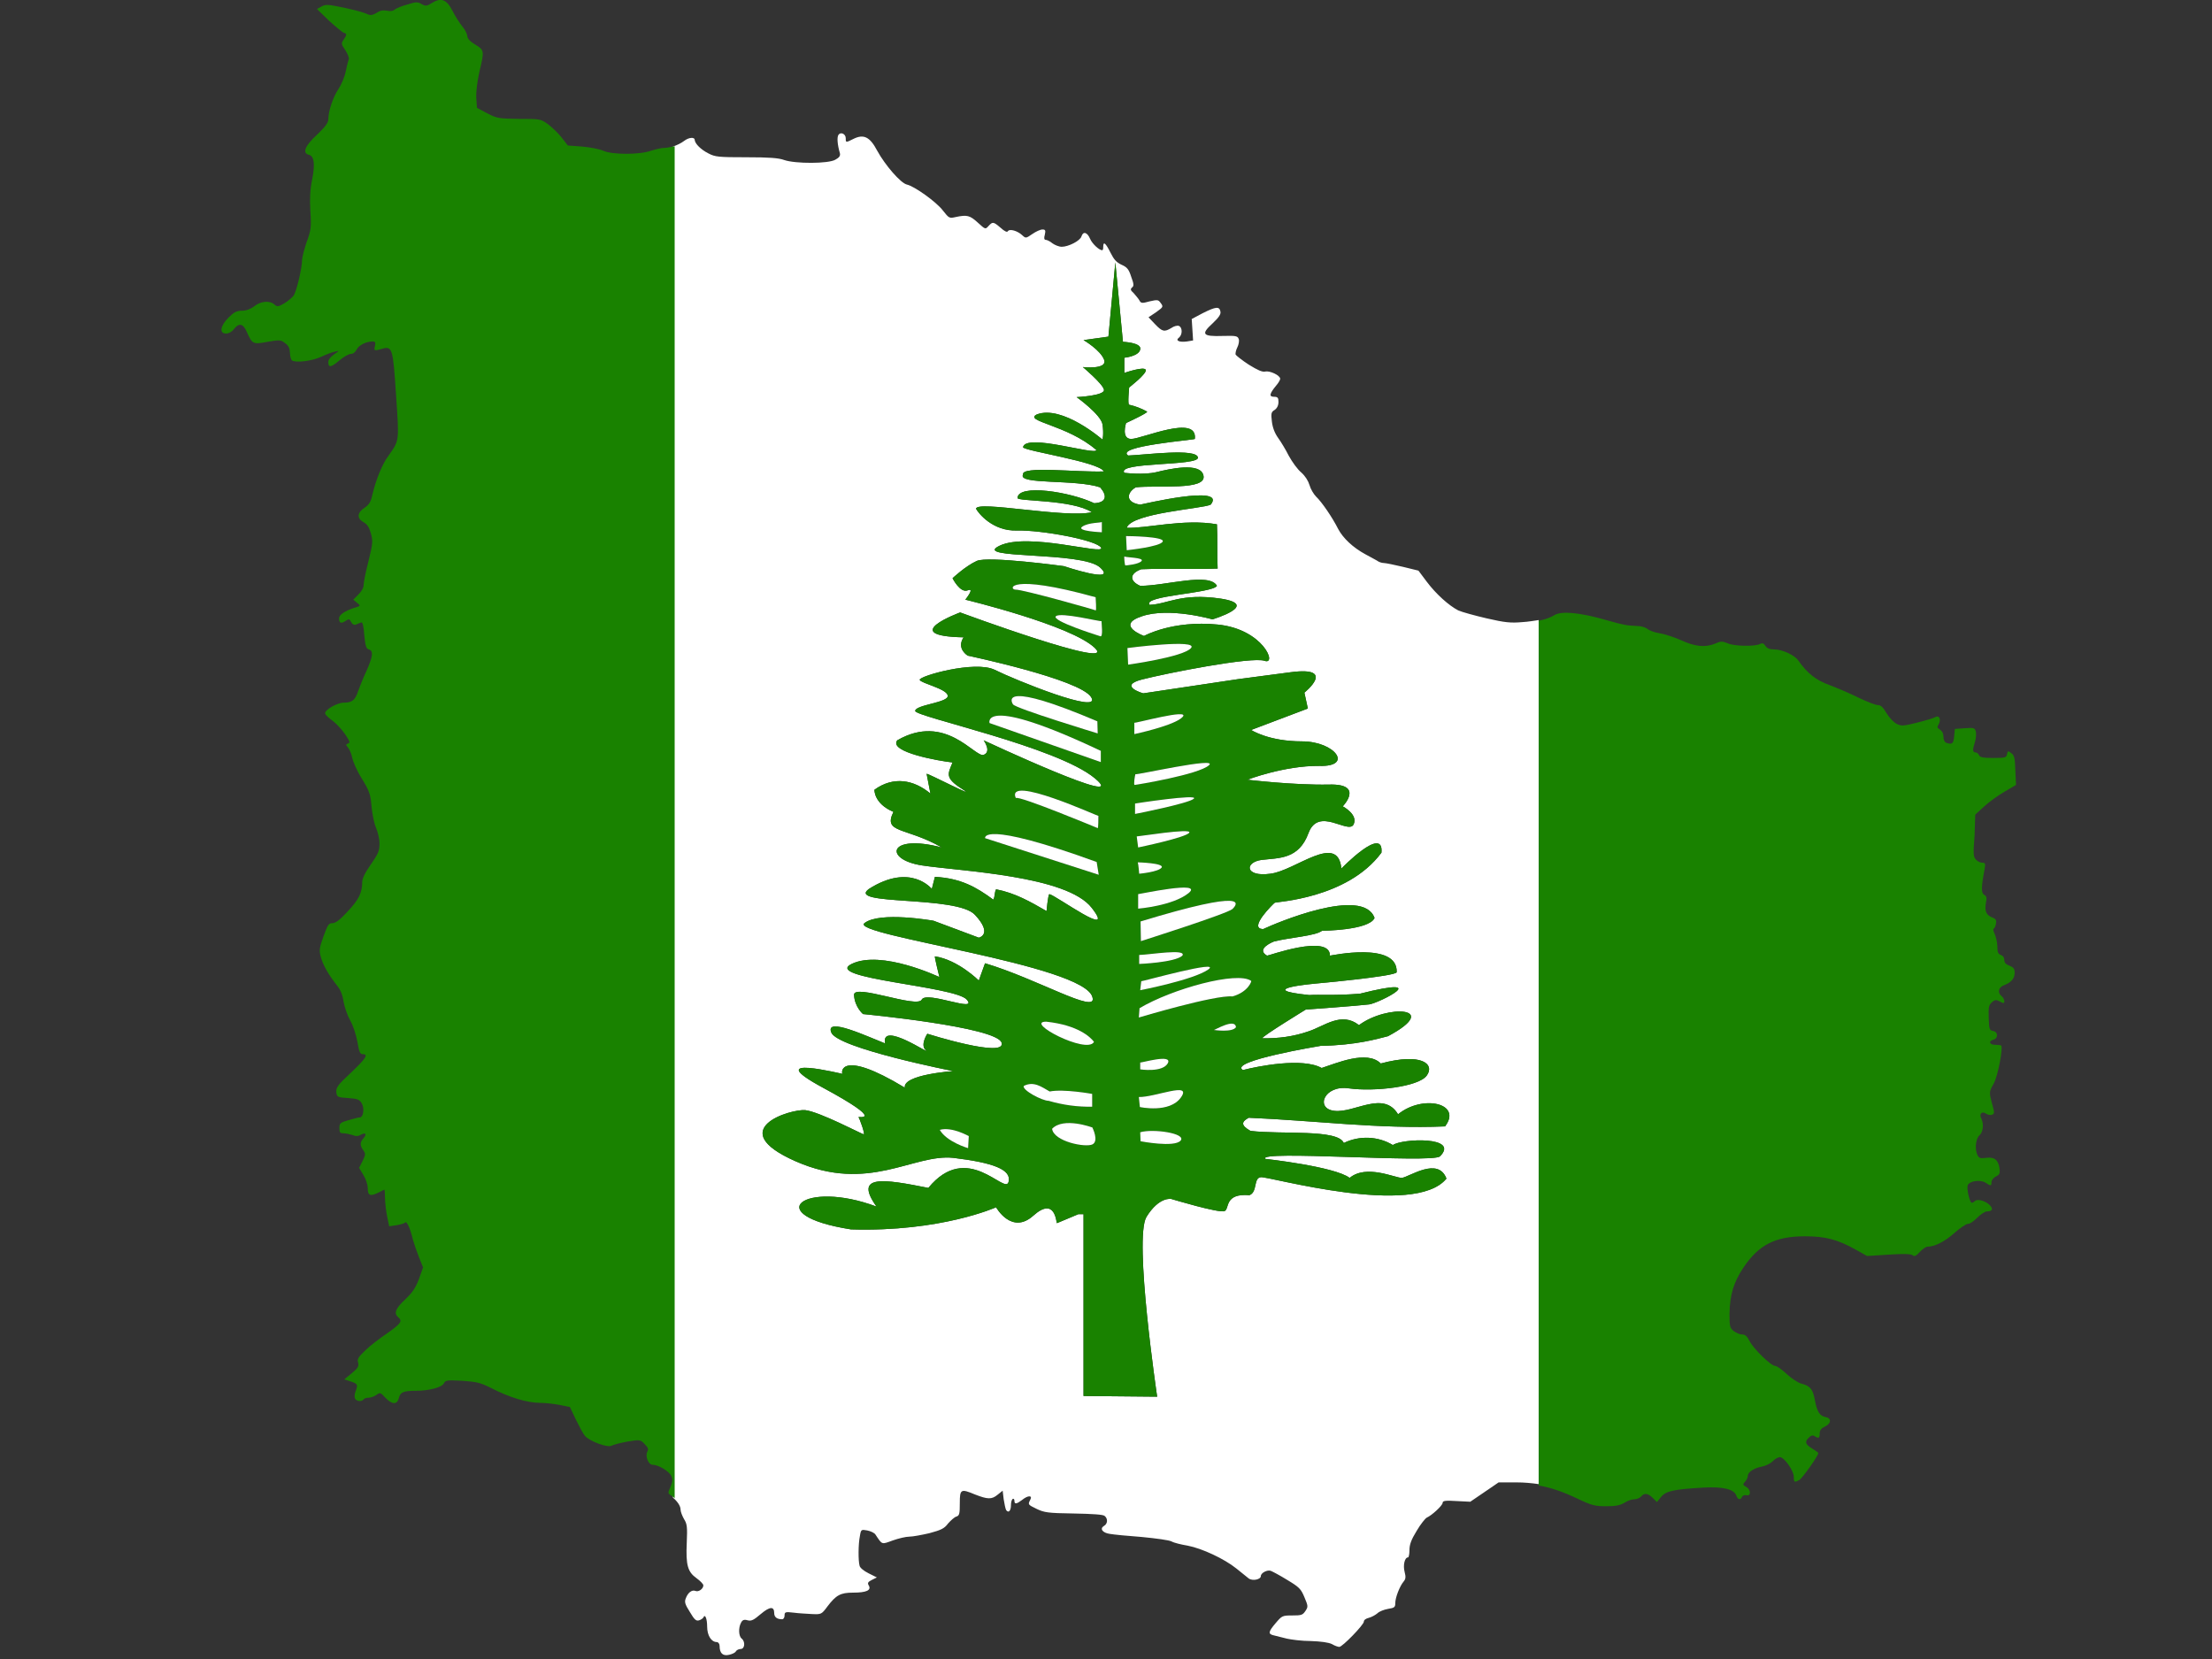 <?xml version="1.0" encoding="utf-8"?>
<!-- Generator: Adobe Illustrator 17.1.0, SVG Export Plug-In . SVG Version: 6.00 Build 0)  -->
<!DOCTYPE svg PUBLIC "-//W3C//DTD SVG 1.1//EN" "http://www.w3.org/Graphics/SVG/1.1/DTD/svg11.dtd">
<svg version="1.1" id="flag-icon-css-nf" xmlns="http://www.w3.org/2000/svg" xmlns:xlink="http://www.w3.org/1999/xlink" x="0px"
	 y="0px" viewBox="0 0 640 480" enable-background="new 0 0 640 480" xml:space="preserve">
<rect x="0" y="0" width="640" height="480" fill="#333333" stroke="none"/>
<g>
	<path fill="#FFFFFF" d="M440.4,180c-3.3,0.3-5.1,0.1-10.3-1.1c-3.4-0.8-7.1-1.8-8.2-2.3c-2.7-1.4-6.4-4.7-9.1-8.3l-2.4-3.2
		l-4.5-1.1c-2.5-0.6-5-1.1-5.5-1.1c-0.6,0-1.5-0.3-2-0.7c-0.6-0.3-2.1-1.2-3.3-1.8c-3.7-2-6.5-4.7-7.9-7.3c-1.7-3.4-4.8-7.9-6.4-9.4
		c-0.7-0.7-1.6-2.2-1.9-3.3c-0.4-1.3-1.2-2.6-2.4-3.7c-1.1-0.9-2.6-3-3.6-4.8c-0.9-1.8-2.3-4.1-3.1-5.2c-1-1.4-1.6-3-1.8-4.7
		c-0.3-2.4-0.2-2.8,0.8-3.4c0.7-0.5,1.1-1.3,1.1-2.3c0-1.2-0.2-1.5-1.3-1.5c-1.5,0-1.3-0.9,0.6-3.2c0.7-0.8,1.2-1.7,1.2-2
		c0-1-3-2.4-4.3-2.1c-0.9,0.2-2.2-0.4-4.8-2c-2-1.3-3.6-2.6-3.8-2.9c-0.1-0.4,0.1-1.3,0.5-2.1c0.4-0.8,0.6-1.9,0.4-2.4
		c-0.3-0.9-0.8-1-4.6-0.9c-5.9,0.2-6.4-0.5-3-3.6c1.9-1.8,2.5-2.7,2.3-3.5c-0.3-1.5-1.3-1.4-5.1,0.5l-3.2,1.7l0.2,3.1l0.2,3.1
		l-1.8,0.3c-2.3,0.3-3.4-0.3-2.3-1.1c1.1-0.9,1-3,0-3.4c-0.5-0.2-1.5,0.1-2.2,0.6c-2,1.2-2.6,1.1-4.7-1.1l-1.9-2l2.1-1.4
		c2.2-1.6,2.3-1.6,1.3-2.9c-0.6-0.8-0.9-0.8-3.1-0.3c-2.2,0.6-2.5,0.6-3-0.4c-0.3-0.5-1.1-1.4-1.6-2c-0.9-0.8-1-1.1-0.5-1.6
		c0.6-0.4,0.6-1-0.2-3.1c-0.7-2.2-1.2-2.8-2.8-3.5c-1.5-0.7-2.2-1.5-3.2-3.5c-1.4-2.8-2.1-3.4-2.1-1.7c0,0.6-0.1,1-0.3,1
		c-0.9,0-2.9-1.9-3.5-3.3c-0.8-1.9-2-2.3-2.5-0.7c-0.4,1.3-3.8,3-5.7,3c-0.8,0-2-0.5-2.7-1c-0.7-0.6-1.6-1-1.9-1
		c-0.5,0-0.6-0.5-0.3-1.5c0.3-1.3,0.1-1.5-0.7-1.5c-0.6,0-1.9,0.6-2.9,1.3c-1.9,1.3-1.9,1.3-3,0.3c-1.3-1.2-3.6-1.9-4.1-1.1
		c-0.2,0.4-1,0-2.1-1c-2.1-1.8-2.3-1.8-3.5-0.5c-0.9,1-0.9,1-3.1-1c-2.3-2.1-3.1-2.3-6.4-1.6c-1.8,0.4-1.9,0.4-3.7-1.9
		c-1.9-2.5-8.2-7-10.4-7.5c-1.8-0.4-6.3-5.6-8.6-9.8c-2.1-4-3.9-4.9-6.9-3.4c-2.2,1.1-2.2,1.1-2.2-0.2c0-1.3-1.5-1.9-2.1-1
		c-0.5,0.7-0.3,2.9,0.4,5.3c0.2,0.8-0.2,1.3-1.3,1.9c-2,1.2-11.6,1.2-14.8,0.1c-1.6-0.6-4.4-0.8-11-0.8c-8,0-9-0.1-10.9-1.1
		c-2.2-1.1-3.9-2.8-4-3.9c0-0.9-1.7-0.8-3.1,0.3c-0.8,0.6-2,1.2-3.2,1.6v390.9c1.4,1.2,2.2,2.5,2.2,3.4c0,0.7,0.5,1.9,1,2.8
		c0.9,1.4,1,2.3,0.8,6.9c-0.3,6.5,0.3,8.4,2.8,10.2c1.1,0.8,2,1.7,2,2.1c0,1-1.4,2-2.3,1.6c-1-0.4-2.2,0.5-2.8,2.2
		c-0.4,1-0.2,1.7,1.2,3.9c1.3,2.2,1.8,2.7,2.7,2.4c0.6-0.2,1.1-0.6,1.2-0.8c0.5-1.2,1.1,0.4,1.1,2.6c0,2.6,1.2,4.5,2.8,4.5
		c0.4,0,0.8,0.5,0.8,1.1c0,2.1,0.9,3,2.7,2.6c0.9-0.2,1.8-0.6,2-1c0.2-0.4,0.9-0.7,1.4-0.7c1.2,0,1.4-2.1,0.3-3
		c-0.9-0.7-1-3.1-0.2-4.6c0.4-0.8,0.9-1,1.9-0.7c1.1,0.3,1.8-0.1,3.8-1.8c2.6-2.2,3.9-2.3,3.9-0.3c0,1.2,0.8,1.8,2.3,1.8
		c0.4,0,0.7-0.5,0.7-1.1c0-1,0.2-1.1,2.7-0.8c1.4,0.2,3.8,0.3,5.3,0.4c2.6,0.1,2.7,0.1,4.4-2.2c2.5-3.3,3.8-4,7.4-4
		c3.9,0,5.3-0.7,4.6-2c-0.5-0.8-0.3-1.1,0.9-1.7l1.4-0.7l-2.4-1.2c-1.4-0.7-2.5-1.6-2.6-2.2c-0.4-1.4-0.4-6.2,0.1-8.6
		c0.3-1.9,0.4-1.9,2.1-1.6c1,0.2,2.1,0.7,2.4,1.2c2,3,1.7,2.9,5,1.7c1.7-0.6,3.8-1.1,4.8-1.1c1,0,3.6-0.5,5.8-1
		c3.3-0.9,4.3-1.3,5.4-2.8c0.8-0.9,1.9-1.9,2.4-2c0.9-0.3,1-0.8,1-3.9c0-4.1,0.3-4.2,4.4-2.5c3.6,1.4,4.8,1.5,6.5,0.1l1.5-1.2
		l0.3,2.5c0.2,1.3,0.5,2.7,0.7,3.1c0.7,1,1.4,0.2,1.4-1.4c0-0.8,0.2-1.6,0.5-1.8c0.3-0.2,0.5,0.1,0.5,0.5c0,1.1,0.6,1,2.2-0.2
		c1.7-1.4,3.1-1.4,2.4-0.1c-0.7,1.4-0.8,1.4,1.9,2.7c2.1,1,3.2,1.2,10.6,1.3c5.5,0.1,8.6,0.3,9,0.7c1,0.8,0.9,2.3-0.2,2.9
		c-1.3,0.8-0.4,2,1.7,2.3c1.1,0.2,5.2,0.6,9.3,0.9c4.1,0.4,7.9,0.9,8.6,1.3s2.8,0.9,4.6,1.2c4.2,0.8,10.6,3.8,14.1,6.6
		c1.5,1.2,3.1,2.5,3.6,2.9c1.1,0.8,3.5,0.3,3.5-0.7c0-0.9,1.9-1.9,2.9-1.5c0.5,0.2,2.6,1.3,4.7,2.6c3.5,2.1,4,2.6,5,5
		c1.1,2.6,1.1,2.8,0.3,4c-0.8,1.2-1.2,1.3-3.8,1.3c-2.9,0-3,0.1-4.8,2.2c-2.2,2.6-2.3,3.2-0.4,3.6c0.8,0.2,2.4,0.6,3.6,0.9
		c1.3,0.3,4.4,0.7,6.9,0.7c3,0.1,5.2,0.4,6.2,0.9c0.8,0.5,1.8,0.8,2.1,0.8c0.9,0,7.1-6.4,7.1-7.3c0-0.5,0.6-0.9,1.4-1.1
		c0.8-0.2,1.9-0.8,2.5-1.3c0.6-0.6,2-1.1,3.1-1.3c1.9-0.3,2.1-0.5,2.1-1.7c0-1.6,1.3-4.9,2.4-6.2c0.6-0.7,0.7-1.3,0.3-2.8
		c-0.5-1.9,0-4.2,1-4.2c0.2,0,0.4-1,0.4-2.1c0-1.6,0.5-3,2.1-5.6c1.1-1.9,2.5-3.6,2.9-3.8c1.4-0.6,4.6-3.5,4.6-4.3
		c0-0.6,0.9-0.7,4-0.5l4,0.2l4.1-2.8l4.1-2.8h5.1c2.3,0,4.4,0.2,6.5,0.5V179.4C443.8,179.6,442.2,179.9,440.4,180z M361.8,327.2
		c9,1.1,25.3-0.6,27,3.5c4.5-2.2,9.9-2,14.2,0.6c2.6-1.9,19.5-2.6,13.6,3.3c-2.9,2-53.1-1.9-50.5,0.7c0,0,20,2.2,24.4,5.5
		c4.8-4,13.1,0,15.1,0c2.2-0.3,10.5-6.2,12.9,0.2c-9.2,11.4-51.5-0.7-53.7-0.4c-2.2,0.2-0.9,4.3-3.3,5.2c-7.4-0.6-5.7,4-7.2,4.6
		c-1.5,0.7-15.4-3.5-15.4-3.5s-3.5-0.8-7.2,5.2c-3.7,6.2,3.1,52,3.1,52l-21.3-0.2v-52.6l0,0H312l-6.2,2.6c-0.2,0-0.4-7.9-6.8-2.2
		c-6.3,5.7-10.8-2.4-10.8-2.4s-16,7.2-42,6.4c-26.6-4.2-13.6-14.5,7.4-6.6c-6.7-9.4,2-8,15-5.4c11.3-13.8,22.1,2.1,23.2-1.7
		c1-3.6-4.4-5.6-16-7c-11.6-1.2-24.5,10.3-45.6,1c-21.1-9.3-1.3-15.2,2.8-14.8c4.2,0.5,16.5,7,16.9,7c0.5,0-1.3-4.8-1.5-5
		c-0.3-0.2,8.4,1.6-10.3-8.5c-18.7-10.1,6.1-3.8,5.7-4c-0.5-0.2-1-7.5,18,4c-0.7-3.8,14-4.8,14-4.8s-33.6-6.6-35.3-11.2
		c-1.8-4.6,10.7,1.3,15.6,3.2c-1.4-6.7,13.5,3.6,11.8,2c-1.8-1.5,0.4-4.8,0.4-4.8s22.8,7.2,21.5,2.6c-1.3-4.6-40.1-8.3-40.1-8.3
		s-2.4-2-2.6-5.5c-0.3-3.5,18.4,4,19.6,1.3c1.4-2.6,16.5,4,13,0c-3.5-3.9-41.8-6.1-33.3-10.3c8.6-4.2,25.4,3.8,25.4,3.8
		s-1.5-6-1.3-6c6.7,1,12.7,7,12.7,7l1.8-5c15.1,4.5,32.5,14.9,31.1,9.9c-2-9.5-70.4-18-66-21.5c4.4-3.5,20-0.7,20-0.7l13.1,4.9
		c0,0,4.2-0.9-1.1-6.6c-5.2-5.7-37.4-2.6-30.7-7.5c12.1-7.7,18.2,0,18.2,0l0.9-3.5c7.4,0.4,11.9,2.9,16.9,6.6c0.5-0.9,0.3-2.1,0.8-3
		c5.6,1.1,9.9,3.6,14.6,6.3c0,0,0.4-4.6,0.8-4.9c2,0.4,19.6,13.4,12.3,4c-7.2-9.4-37.9-10.6-49.1-12.3c-11.2-1.7-9.9-9.3,5.7-5.2
		c-10.5-6-17.1-4-14-10.3c-5.7-2.4-5.5-6.4-5.5-6.4c5.5-4,11.4-2.9,16.2,1.1l-1.1-5.7c0-0.4,15.5,7.7,10.3,4.4
		c-5.2-3.3-4.1-4.4-2.8-7.7c-3.8-0.4-18.6-3-16-6.4c14-8.1,22.5,5.1,25,4.2c2.4-0.9,0-4.2,0-4.2s43.2,20.2,32.2,11s-52-17.8-52-19.5
		c0-1.8,9.7-2.4,9.4-4.4c-0.1-2-7.8-3.6-8.1-4.6c-0.2-1.1,16-5.7,21.7-2.9c5.8,2.9,31.2,13.2,27.9,7.9c-3.3-5.2-35.7-12-35.7-12
		s-3.4-2-1.2-5.3c-19.5-0.4-1-7.2-1-7.2s45.8,16.9,39,10.3c-6.8-6.6-37.5-14-37.5-14s2.9-3.6,0.7-2.7c-2.2,0.9-4.4-3.5-4.4-3.5
		s3.7-3.5,7-5c3.2-1.5,25.2,1.5,25.2,1.5s15.8,5.3,10.5,0.4c-5.2-4.8-37.5-2.3-29.1-6.3c8.3-4,30.4,2.8,29.4,0.6
		c-1.1-2.2-17.4-5.2-24.4-5c-7,0.2-11.1-5-11.8-6.3c0.1-2.5,25.9,2.8,33.5,1c-5.7-3.7-21.4-3.1-21.5-4.1c0.1-4.2,15.3-1.8,22.2,1.5
		c3.6-0.2,3.8-2.2,1.7-4.6c-7.1-2.4-24-0.7-22.3-3.7c-0.6-2.6,15.6-0.6,23.4-0.9c-1.5-2.8-23-5.9-23.4-7c0.7-4.2,21.2,2.5,21.2,0.8
		c-8.4-7.3-21.2-8.3-17.2-10.3c7.4-2.8,19,7.3,19,7.3s0.4-1.6,0-4.4c-0.5-2.9-7.5-7.9-7.5-7.9s8.4-0.4,7.9-2.2
		c-0.4-1.7-6.1-6.5-6.1-6.5s7,0.8,6.2-2c-1-2.9-6-5.8-6-5.8l7.2-1l2-21.5l2.2,23c0,0,5.5,0.2,5,2.2c-0.4,2-4.6,2.4-4.6,2.4v4.4
		c0,0,5.7-2,6.2-0.9c0.4,1.1-4.8,5.1-4.8,5.1s-0.5,5,0,5c1.8,0.4,3.6,1.1,5.2,2c0.2,0.4-6.1,3.3-6.1,3.3s-1.5,4.6,1.5,4.6
		c3.1,0,19.3-7.3,18.4,0c-0.3,0.3-23.2,2.1-19.3,4.8c5.1-0.2,19.9-2.2,20.2,0.6c0.2,2.5-23.6,1.2-21.3,4.4c0,0,5.5,0.7,9.3-0.2
		c3.6-0.9,12.8-3,13.6,1c1,4.4-13.2,2.7-19.6,3.4c-2.7,1.6-3,4.4,1.3,5c0.3,0,25.2-6,20.4,0c-2.3,1.2-22.9,2.4-24.3,6.7
		c5.3,0.3,16.5-2.7,26.1-1c0.2,4.1,0,8.8,0.2,12.8c-7.5,0.3-14.6-0.1-22.1,0.2c-3.6,1.3-3.3,3.5-0.3,4.8c7.4,0,20-4,22.2,0
		c-1.3,2.2-21.6,2.8-19.5,5.5c5.3-0.2,9-3.5,20.6-1.8c11.6,1.8-2.4,6-2.4,6s-12.5-3.6-20.4-0.9c-7.9,2.6,0.6,5.7,0.6,5.7
		s8.2-4.6,21.3-3.3c13.2,1.3,17.3,11.8,13.6,10.5s-28.5,3.6-35.5,5.4c-7,1.8,0.2,4,0.4,4l27.4-4.1l15.2-2c13.6-1.8,4,5.9,4,5.9
		l1,4.6l-16.4,6.2c0,0,5,3.3,14.7,3.3c9.6,0,15,7.4,5,7.1c-10.1-0.1-20.8,4-20.8,4s13.4,1.6,23.6,1.4c10.4-0.3,4,6.3,4,6.3
		s4.6,2.4,3.1,5.3c-1.6,2.8-10.1-5.3-13,2.4c-2.8,7.7-8.6,7.2-13.6,7.8c-5,0.7-4.8,5,2.5,4c7.2-0.8,19.6-12.1,20.6-1.5
		c0,0,12.3-12.7,11.6-4.6c-9.9,13.4-30.7,14.2-30.9,14.5c-0.3,0.2-7.9,7.6-3.3,7.6c3.4-1.6,28.9-12.5,32.2-3.2
		c-1.6,3.6-15.2,3.7-15.2,3.7c-1.9,1.5-9.1,1.9-13.9,3.1c0,0-5.5,2.1-2,4.1c0,0.2,18.2-6.5,18.2,0c0.2,0,19.7-4.2,19.3,4.8
		c-0.3,1.2-23.7,3.3-23.7,3.3s-18.1,1.6-1.6,3.3c2.9-0.2,7.3,0.2,14.7-0.4c21.5-5.4,5.7,2.6,2.7,3.1c-3.1,0.4-18.4,1.5-18.4,1.5
		s-12.6,7.7-12.6,8.3c4.6,0.1,9.1-0.5,13.4-2c4.6-1.5,9.5-5.8,14.6-1.8c8.2-6.1,24.1-5.2,8.4,3.2c-3.2,0.8-9.1,2.6-19.5,2.8
		c0,0-26.8,4.4-22.5,7c4.3-1.1,17.2-3.7,22.8-0.6c4.1-1.3,13.1-5.3,17.1-1.3c11.9-3.2,15.7,0.2,13.3,3.5c-2.4,3.3-15.3,4.7-22.5,3.7
		c-7.2-1.1-9.9,5.9-4.2,6.5c5.7,0.7,14.2-6,18.4,1c7.1-5.8,18.7-3.2,13.6,3.5c-19,0.8-37.8-1.7-56.8-2.5
		C359.3,324.5,358.8,325.5,361.8,327.2z"/>
	<path fill="#198200" d="M571.5,235.7l2.5-2.3c1.4-1.3,4-3.2,5.9-4.3l3.4-2l-0.2-4.2c-0.1-3.5-0.3-4.4-1.2-5c-0.9-0.7-1-0.7-1.2,0.3
		c-0.2,1-0.5,1.1-4,1.1c-2.9,0-3.9-0.2-4.1-0.8c-0.2-0.4-0.6-0.8-1-0.8c-0.9,0-0.9-0.8-0.2-3c0.3-0.9,0.4-2.2,0.3-2.9
		c-0.3-1.2-0.5-1.3-3.2-1.1l-2.9,0.2l-0.2,2.1c-0.2,2.2-0.6,2.5-2.3,1.9c-0.5-0.2-0.8-0.9-0.8-1.8c0-0.9-0.4-1.6-1-2
		c-0.8-0.5-0.9-0.7-0.4-1.5c0.8-1.4,0.2-2.8-1-2.1c-0.5,0.3-2.9,1-5.3,1.6c-4,1-4.5,1-5.9,0.3c-0.9-0.5-2.1-1.8-2.9-3.1
		c-1-1.7-1.6-2.3-2.5-2.3c-0.7,0-3.2-1-5.7-2.2c-2.4-1.2-6.2-2.8-8.3-3.6c-3.9-1.4-6.4-3.4-9-7.1c-1.1-1.6-4.7-3.2-6.9-3.2
		c-1.4,0-2.1-0.3-2.6-1c-0.5-0.8-0.9-0.9-1.5-0.6c-1.4,0.8-7.7,0.7-9.5-0.2c-1.5-0.6-2-0.6-3.5,0.1c-2.9,1.2-5.9,0.9-10-1
		c-2-0.9-4.9-1.8-6.2-2c-1.4-0.2-2.9-0.8-3.4-1.2c-0.6-0.5-1.9-0.9-3.3-0.9c-2.6-0.1-3.9-0.3-8.7-1.7c-7.6-2.2-13-2.7-15-1.4
		c-1,0.6-2.5,1.2-4.5,1.6v250.2c3.5,0.6,7,1.8,11.2,3.8c4.2,2,5.1,2.2,8.4,2.2c2.8,0,4-0.3,5.2-1c0.9-0.6,2.1-1,2.8-1
		c0.8,0,1.6-0.4,2-0.8c0.9-1.1,2-1,3.4,0.4l1.2,1.2l1.2-1.5c1.4-1.7,3.6-2.2,12.4-2.7c5.7-0.3,8.8,0.5,9.4,2.4
		c0.4,1.1,1.2,1.3,1.6,0.3c0.2-0.4,0.7-0.6,1.3-0.5c1.4,0.4,1.3-1.7-0.1-2.4c-1-0.6-1-0.7-0.3-1.5c0.5-0.5,0.8-1.3,0.8-1.7
		c0-1.1,1.9-2.3,4.2-2.7c1-0.2,2.4-0.9,3-1.5c0.6-0.7,1.6-1.2,2.1-1.2c1.2,0,4,3.9,4,5.7c0,1.6,0.2,1.7,1.6,0.9
		c0.8-0.4,5.5-7,5.5-7.8c0-0.1-0.8-0.7-1.8-1.3c-2-1.2-2.2-2-0.9-3.2c0.6-0.6,1.1-0.7,1.6-0.4c1.2,0.8,1.5,0.6,1.5-0.8
		c0-0.9,0.5-1.5,1.6-2c1.8-0.9,1.8-2.4,0.1-2.7c-1.7-0.3-2.5-1.6-3.1-4.9c-0.6-3.2-1.3-4.1-4-4.8c-1-0.3-2.8-1.5-4.2-2.8
		c-1.4-1.3-2.8-2.3-3.3-2.3c-1.2,0-6.3-5-7.4-7.2c-0.7-1.4-1.3-1.9-2.2-1.9c-0.7,0-1.7-0.5-2.4-1c-1.1-0.9-1.2-1.3-1.2-5
		c0.1-5.5,1.2-9.1,4-13.3c4.4-6.6,9.2-9.1,17.8-9.1c6,0,9.4,0.9,14.8,3.9l3.2,1.8l6.3-0.4c4.4-0.3,6.5-0.2,6.9,0.2
		c0.5,0.4,1,0.2,2.1-1c0.8-0.9,1.8-1.5,2.2-1.5c2.1,0,5-1.5,7.7-3.9c1.7-1.5,3.4-2.7,4-2.7c0.6,0,1.7-0.8,2.7-1.8
		c1-1,2.2-1.8,2.8-1.8c1.6,0,1.9-0.8,0.7-1.9c-1.2-1.2-3.5-1.8-4.2-1.1c-0.3,0.3-0.7,0.5-0.9,0.5c-0.6,0-1.5-4-1.2-5
		c0.4-1.3,3.6-1.8,5.2-0.8c1.5,1,1.7,1,1.7-0.2c0-0.5,0.6-1.3,1.3-1.6c1.1-0.6,1.2-0.9,1-2.5c-0.4-2.4-1.5-3.2-3.9-2.9
		c-1.5,0.2-2,0.1-2.4-0.7c-0.9-1.7-0.6-4.8,0.5-5.8c1.1-1,1.3-3.2,0.6-4.8c-0.8-1.4,0.1-2.3,1.3-1.5c0.6,0.4,1.4,0.5,1.8,0.3
		c0.7-0.3,0.7-0.6-0.1-3.4c-0.8-3.1-0.8-3.2,0.6-5.7c1.2-2.3,2.7-10.3,2.1-10.9c-0.1-0.1-0.9-0.2-1.7-0.2c-1.7,0-2.1-1.1-0.5-1.5
		c1.4-0.4,1.3-2.3-0.1-2.5c-1.1-0.2-1.2-0.5-1.3-3.8c-0.1-3,0-3.7,0.9-4.5c0.8-0.7,1.2-0.8,2-0.4c0.6,0.3,1.1,0.6,1.3,0.6
		c0.6,0,0.3-1.4-0.5-2c-1.2-1-0.9-2.5,0.6-3.1c2.2-0.8,3.2-2,3.2-3.6c0-1.2-0.3-1.6-1.5-2.1c-1.1-0.4-1.5-0.9-1.5-1.7
		c0-0.7-0.4-1.2-1-1.4c-0.8-0.3-1-0.8-1-2.4c0-1.2-0.4-2.7-0.7-3.5c-0.4-0.8-0.6-1.5-0.4-1.7c0.3-0.1,0.6-0.8,0.7-1.5
		c0.2-1-0.1-1.4-1.2-1.8c-1.7-0.7-2.1-1.9-1.7-4.3c0.3-1.3,0.2-1.8-0.5-2.2c-0.9-0.5-0.9-2.2,0.1-7.4c0.3-1.6,0.2-1.9-0.7-1.9
		c-0.6,0-1.4-0.4-1.8-0.9c-0.8-0.8-0.8-1.7-0.4-6.9L571.5,235.7z"/>
	<path fill="#198200" d="M192,42.8c-0.7,0-2.3,0.4-3.6,0.8c-3.3,1.2-11.3,1.2-13.9,0c-1.1-0.5-3.9-1-6.1-1.2l-4.1-0.3l-1.8-2.3
		c-1-1.3-2.8-3-4-3.9c-2.1-1.5-2.3-1.5-8.3-1.5c-5.8-0.1-6.3-0.1-9.2-1.6l-3-1.6l-0.2-2.9c-0.1-1.7,0.3-4.8,0.9-7.5
		c1.5-6.2,1.4-6.3-1.2-7.9c-1.5-0.9-2.2-1.7-2.3-2.4c0-0.6-0.6-1.9-1.4-2.8c-0.8-1-2.1-3-2.9-4.6c-1.7-3.3-3.3-3.9-6-2.2
		c-1.4,0.9-1.8,0.9-2.9,0.3c-1.1-0.7-1.7-0.7-4.1,0.1c-1.6,0.4-3.2,1.1-3.6,1.4c-0.5,0.5-1.4,0.6-2.3,0.4c-1.1-0.2-2-0.1-3,0.6
		c-1.2,0.7-1.8,0.8-2.7,0.4c-1.5-0.7-4.8-1.5-8.9-2.3c-2.5-0.5-3.4-0.5-4.4,0.1l-1.3,0.7l3.5,3.4c2,1.8,3.9,3.4,4.3,3.5
		c0.9,0.2,0.9,0.6-0.1,2c-0.7,1-0.7,1.3,0.5,3c0.7,1.1,1.2,2.3,1,2.7c-0.2,0.5-0.6,2.1-0.9,3.6s-1.3,3.8-2.1,5
		c-1.5,2.2-2.9,6.3-2.9,8.7c0,1-0.9,2.2-3.3,4.5c-3.5,3.2-4.3,5.3-2.3,5.8c1.5,0.4,1.8,2.7,0.9,7.2c-0.6,2.9-0.7,5.5-0.5,9.1
		c0.3,4.6,0.2,5.5-1.1,9c-0.7,2.1-1.3,4.4-1.3,5.1c0,2.3-1.6,9.2-2.5,10.4c-0.5,0.6-1.7,1.6-2.7,2.2c-1.8,1-2,1-2.8,0.3
		c-1.3-1.2-4-1-5.8,0.5c-1.1,0.8-2.3,1.3-3.6,1.3c-1.5,0-2.3,0.4-3.9,2c-2.4,2.4-2.7,4.6-0.7,4.6c0.8,0,1.7-0.5,2.3-1.3
		c1.4-1.8,2.6-1.6,3.6,0.6c1.7,3.8,1.8,3.9,6.1,3.1c3.4-0.6,3.9-0.6,5.1,0.4c1,0.7,1.3,1.4,1.4,2.8c0,1,0.3,2,0.6,2.2
		c1.1,0.7,5.7,0.2,8.5-1.1c1.5-0.7,3.3-1.4,4.1-1.5c1.1-0.3,1.1-0.2-0.4,0.8c-1.1,0.8-1.7,1.5-1.7,2.3c0,1.7,0.8,1.5,3.3-0.6
		c1.2-1,2.6-1.8,3.2-1.8c0.7,0,1.3-0.5,1.7-1.3c0.6-1.2,2.7-2.3,4.6-2.3c0.8,0,0.9,0.3,0.7,1.3c-0.4,1.4-0.2,1.5,2.1,0.8
		c2.9-0.8,3.1-0.2,4,13.5c0.9,13.6,1,12.9-2.3,17.6c-1.8,2.4-3.6,7.1-4.5,10.9c-0.5,2.3-0.9,3-2.3,4c-2.2,1.4-2.3,3.1-0.3,4.2
		c1.1,0.6,1.6,1.5,2.1,3.2c0.6,2.2,0.6,2.9-0.7,8.1c-0.8,3.1-1.4,6.2-1.4,6.9c0,0.8-0.6,1.8-1.5,2.7l-1.5,1.5l1.1,0.9
		c1.1,0.9,1.1,0.9-0.9,1.5c-2.7,0.9-4.3,2-4.3,3c0,1.4,0.6,1.6,1.8,0.8c1.1-0.7,1.2-0.7,1.7,0.3c0.4,0.7,0.9,0.9,1.4,0.7
		c0.5-0.2,1.1-0.5,1.5-0.6c0.4-0.2,0.7,1,0.9,3.7c0.3,3.2,0.6,3.9,1.3,4.1c1.4,0.4,1.2,2-0.7,6.3c-1,2.1-2,4.7-2.4,5.8
		c-0.8,2.5-1.7,3.3-4.1,3.3c-2,0-5.8,2.2-5.4,3.2c0.1,0.4,1.1,1.3,2.2,2.1c1.1,0.8,2.7,2.6,3.6,3.9c1.3,2,1.5,2.4,0.8,2.6
		c-0.7,0.3-0.7,0.4,0,1.2c0.4,0.5,1,1.8,1.2,2.9s1.4,3.9,2.8,6.1c2.2,3.6,2.5,4.5,2.8,8.1c0.2,2.2,0.8,5,1.3,6.1
		c0.5,1.2,1,3.2,1,4.5c0,2.2-0.3,2.9-2.5,6.1c-1.7,2.4-2.5,4.1-2.5,5.1c0,3.1-1,5.1-4.2,8.5c-2.2,2.4-3.5,3.4-4.4,3.4
		c-1.1,0-1.4,0.5-2.6,3.8c-1.2,3.3-1.3,4.1-0.8,5.9c0.6,2.3,2.1,5,4.6,8.2c1.1,1.3,1.7,2.8,2,4.8c0.3,1.6,1.1,4,1.9,5.4
		c0.9,1.6,1.7,4.1,2.1,6.2c0.5,3,0.8,3.6,1.5,3.6c1.8,0,1,1.2-3.4,5.4c-3.8,3.5-4.3,4.3-4.2,5.6c0.2,1.4,0.3,1.5,3.4,1.7
		c2.8,0.2,3.3,0.4,4,1.6c0.8,1.5,0.4,4-0.6,4c-0.4,0-1.9,0.4-3.3,0.8c-2.4,0.7-2.6,0.9-2.6,2.3c0,1.3,0.2,1.5,1.2,1.5
		c0.7,0,1.9,0.3,2.6,0.5c0.9,0.4,1.7,0.4,2.4-0.1c1.4-0.7,1.8-0.2,0.8,1c-1.1,1.2-1.1,2.1-0.1,3.5c0.7,1,0.7,1.3-0.2,3.1l-1,2l1.2,2
		c0.7,1.1,1.3,2.8,1.3,3.9c0,2.2,0.8,2.4,3.2,1.2c0.8-0.4,1.5-0.8,1.6-0.8s0.2,1.1,0.2,2.4c0,1.4,0.3,3.8,0.6,5.3l0.6,2.9l2.1-0.3
		c1.1-0.2,2.3-0.5,2.5-0.8c0.5-0.5,1.5,1.7,2.3,5.1c0.3,1,1,3.1,1.7,4.9l1.2,3l-1.2,3.4c-1,2.6-1.9,3.9-4,5.9c-2.8,2.6-3.3,4-2,5.1
		s0.9,1.8-3.1,4.6c-2.2,1.5-5.1,3.7-6.4,5c-2,1.9-2.4,2.5-2.1,3.5c0.3,1.1,0,1.6-1.8,3.1l-2.2,1.8l1.9,0.6c2,0.7,2.1,0.9,1.4,2.8
		c-0.3,0.7-0.4,1.7-0.2,2.1c0.4,0.9,2,1,2.5,0.3c0.2-0.3,0.8-0.5,1.4-0.5c0.7,0,1.7-0.4,2.3-0.8c1.1-0.8,1.2-0.7,2.6,0.8
		c1.9,2,3.4,2.1,3.9,0.1c0.4-1.7,1.3-2.1,4.9-2.1c3.9,0,7.5-1,8.1-2.1c0.5-1,0.9-1,5.3-0.8c4.1,0.3,5.2,0.5,8.2,2
		c5.6,2.9,10.7,4.4,14.6,4.4c1.4,0,3.9,0.3,5.5,0.6l2.9,0.6l1.7,3.6c1,2,2.1,4.1,2.6,4.7c1.3,1.6,6.6,3.5,7.7,2.9
		c0.5-0.3,2.5-0.8,4.6-1.2c3.6-0.6,3.8-0.6,5,0.7c1,1,1.2,1.5,0.8,2.2c-0.7,1.3,0.3,3.8,1.5,3.8c1.7,0,4.8,1.9,5.4,3.2
		c0.5,1,0.4,1.7-0.2,3.2c-0.8,1.7-0.8,1.9,0.2,2.5c0.4,0.2,0.7,0.5,1,0.8V42.3C193.8,42.6,192.8,42.8,192,42.8z"/>
	<path fill="#198200" d="M361.3,323.4c19,0.8,37.8,3.3,56.8,2.5c5.1-6.7-6.5-9.3-13.6-3.5c-4.2-7-12.7-0.3-18.4-1
		c-5.7-0.6-3-7.6,4.2-6.5c7.2,1,20.1-0.4,22.5-3.7c2.4-3.3-1.4-6.7-13.3-3.5c-4-4-13,0-17.1,1.3c-5.6-3.1-18.5-0.5-22.8,0.6
		c-4.3-2.6,22.5-7,22.5-7c10.4-0.2,16.3-2,19.5-2.8c15.7-8.4-0.2-9.3-8.4-3.2c-5.1-4-10,0.3-14.6,1.8c-4.3,1.5-8.8,2.1-13.4,2
		c0-0.6,12.6-8.3,12.6-8.3s15.3-1.1,18.4-1.5c3-0.5,18.8-8.5-2.7-3.1c-7.4,0.6-11.8,0.2-14.7,0.4c-16.5-1.7,1.6-3.3,1.6-3.3
		s23.4-2.1,23.7-3.3c0.4-9-19.1-4.8-19.3-4.8c0-6.5-18.2,0.2-18.2,0c-3.5-2,2-4.1,2-4.1c4.8-1.2,12-1.6,13.9-3.1
		c0,0,13.6-0.1,15.2-3.7c-3.3-9.3-28.8,1.6-32.2,3.2c-4.6,0,3-7.4,3.3-7.6c0.2-0.3,21-1.1,30.9-14.5c0.7-8.1-11.6,4.6-11.6,4.6
		c-1-10.6-13.4,0.7-20.6,1.5c-7.3,1-7.5-3.3-2.5-4c5-0.6,10.8-0.1,13.6-7.8c2.9-7.7,11.4,0.4,13-2.4c1.5-2.9-3.1-5.3-3.1-5.3
		s6.4-6.6-4-6.3c-10.2,0.2-23.6-1.4-23.6-1.4s10.7-4.1,20.8-4c10,0.3,4.6-7.1-5-7.1c-9.7,0-14.7-3.3-14.7-3.3l16.4-6.2l-1-4.6
		c0,0,9.6-7.7-4-5.9l-15.2,2l-27.4,4.1c-0.2,0-7.4-2.2-0.4-4c7-1.8,31.8-6.7,35.5-5.4s-0.4-9.2-13.6-10.5
		c-13.1-1.3-21.3,3.3-21.3,3.3s-8.5-3.1-0.6-5.7c7.9-2.7,20.4,0.9,20.4,0.9s14-4.2,2.4-6c-11.6-1.7-15.3,1.6-20.6,1.8
		c-2.1-2.7,18.2-3.3,19.5-5.5c-2.2-4-14.8,0-22.2,0c-3-1.3-3.3-3.5,0.3-4.8c7.5-0.3,14.6,0.1,22.1-0.2c-0.2-4,0-8.7-0.2-12.8
		c-9.6-1.7-20.8,1.3-26.1,1c1.4-4.3,22-5.5,24.3-6.7c4.8-6-20.1,0-20.4,0c-4.3-0.6-4-3.4-1.3-5c6.4-0.7,20.6,1,19.6-3.4
		c-0.8-4-10-1.9-13.6-1c-3.8,0.9-9.3,0.2-9.3,0.2c-2.3-3.2,21.5-1.9,21.3-4.4c-0.3-2.8-15.1-0.8-20.2-0.6c-3.9-2.7,19-4.5,19.3-4.8
		c0.9-7.3-15.3,0-18.4,0c-3,0-1.5-4.6-1.5-4.6s6.3-2.9,6.1-3.3c-1.6-0.9-3.4-1.6-5.2-2c-0.5,0,0-5,0-5s5.2-4,4.8-5.1
		c-0.5-1.1-6.2,0.9-6.2,0.9v-4.4c0,0,4.2-0.4,4.6-2.4c0.5-2-5-2.2-5-2.2l-2.2-23l-2,21.5l-7.2,1c0,0,5,2.9,6,5.8
		c0.8,2.8-6.2,2-6.2,2s5.7,4.8,6.1,6.5c0.5,1.8-7.9,2.2-7.9,2.2s7,5,7.5,7.9c0.4,2.8,0,4.4,0,4.4s-11.6-10.1-19-7.3
		c-4,2,8.8,3,17.2,10.3c0,1.7-20.5-5-21.2-0.8c0.4,1.1,21.9,4.2,23.4,7c-7.8,0.3-24-1.7-23.4,0.9c-1.7,3,15.2,1.3,22.3,3.7
		c2.1,2.4,1.9,4.4-1.7,4.6c-6.9-3.3-22.1-5.7-22.2-1.5c0.1,1,15.8,0.4,21.5,4.1c-7.6,1.8-33.4-3.5-33.5-1c0.7,1.3,4.8,6.5,11.8,6.3
		c7-0.2,23.3,2.8,24.4,5c1,2.2-21.1-4.6-29.4-0.6c-8.4,4,23.9,1.5,29.1,6.3c5.3,4.9-10.5-0.4-10.5-0.4s-22-3-25.2-1.5
		c-3.3,1.5-7,5-7,5s2.2,4.4,4.4,3.5c2.2-0.9-0.7,2.7-0.7,2.7s30.7,7.4,37.5,14c6.8,6.6-39-10.3-39-10.3s-18.5,6.8,1,7.2
		c-2.2,3.3,1.2,5.3,1.2,5.3s32.4,6.8,35.7,12c3.3,5.3-22.1-5-27.9-7.9c-5.7-2.8-21.9,1.8-21.7,2.9c0.3,1,8,2.6,8.1,4.6
		c0.3,2-9.4,2.6-9.4,4.4c0,1.7,41,10.3,52,19.5s-32.2-11-32.2-11s2.4,3.3,0,4.2c-2.5,0.9-11-12.3-25-4.2c-2.6,3.4,12.2,6,16,6.4
		c-1.3,3.3-2.4,4.4,2.8,7.7c5.2,3.3-10.3-4.8-10.3-4.4l1.1,5.7c-4.8-4-10.7-5.1-16.2-1.1c0,0-0.2,4,5.5,6.4
		c-3.1,6.3,3.5,4.3,14,10.3c-15.6-4.1-16.9,3.5-5.7,5.2c11.2,1.7,41.9,2.9,49.1,12.3c7.3,9.4-10.3-3.6-12.3-4
		c-0.4,0.3-0.8,4.9-0.8,4.9c-4.7-2.7-9-5.2-14.6-6.3c-0.5,0.9-0.3,2.1-0.8,3c-5-3.7-9.5-6.2-16.9-6.6l-0.9,3.5c0,0-6.1-7.7-18.2,0
		c-6.7,4.9,25.5,1.8,30.7,7.5c5.3,5.7,1.1,6.6,1.1,6.6l-13.1-4.9c0,0-15.6-2.8-20,0.7c-4.4,3.5,64,12,66,21.5c1.4,5-16-5.4-31.1-9.9
		l-1.8,5c0,0-6-6-12.7-7c-0.2,0,1.3,6,1.3,6s-16.8-8-25.4-3.8c-8.5,4.2,29.8,6.4,33.3,10.3c3.5,4-11.6-2.6-13,0
		c-1.2,2.7-19.9-4.8-19.6-1.3c0.2,3.5,2.6,5.5,2.6,5.5s38.8,3.7,40.1,8.3c1.3,4.6-21.5-2.6-21.5-2.6s-2.2,3.3-0.4,4.8
		c1.7,1.6-13.2-8.7-11.8-2c-4.9-1.9-17.4-7.8-15.6-3.2c1.7,4.6,35.3,11.2,35.3,11.2s-14.7,1-14,4.8c-19-11.5-18.5-4.2-18-4
		c0.4,0.2-24.4-6.1-5.7,4c18.7,10.1,10,8.3,10.3,8.5c0.2,0.2,2,5,1.5,5c-0.4,0-12.7-6.5-16.9-7c-4.1-0.4-23.9,5.5-2.8,14.8
		c21.1,9.3,34-2.2,45.6-1c11.6,1.4,17,3.4,16,7c-1.1,3.8-11.9-12.1-23.2,1.7c-13-2.6-21.7-4-15,5.4c-21-7.9-34,2.4-7.4,6.6
		c26,0.8,42-6.4,42-6.4s4.5,8.1,10.8,2.4c6.4-5.7,6.6,2.2,6.8,2.2l6.2-2.6h1.5l0,0v52.6l21.3,0.2c0,0-6.8-45.8-3.1-52
		c3.7-6,7.2-5.2,7.2-5.2s13.9,4.2,15.4,3.5c1.5-0.6-0.2-5.2,7.2-4.6c2.4-0.9,1.1-5,3.3-5.2c2.2-0.3,44.5,11.8,53.7,0.4
		c-2.4-6.4-10.7-0.5-12.9-0.2c-2,0-10.3-4-15.1,0c-4.4-3.3-24.4-5.5-24.4-5.5c-2.6-2.6,47.6,1.3,50.5-0.7c5.9-5.9-11-5.2-13.6-3.3
		c-4.3-2.6-9.7-2.8-14.2-0.6c-1.7-4.1-18-2.4-27-3.5C358.8,325.5,359.3,324.5,361.3,323.4z M318.8,154c0,0-7.5-0.3-5.7-1.6
		c1.8-1.3,5.7-1.1,5.7-1.4V154z M280.1,332.2c0,0-6.2-1.8-8.2-5.3c3.6-1,8.5,1.9,8.4,1.8L280.1,332.2z M302.7,295.6
		c9.3,1,12.8,4.5,13.8,5.8v0.1C314.4,305.1,296.2,295.6,302.7,295.6z M303.4,318.5c-1.9,0-7.7-3.1-7.2-4.3c2.9-1.5,5.2,0.3,7.5,1.6
		c4.1-0.8,12.3,0.7,12.3,0.7v3.7l0.1,0C311.8,320.3,307.5,319.7,303.4,318.5z M316.1,331.1c-2,1-11.2-0.8-11.7-4.5
		c3.3-3.5,11.6-0.4,11.6-0.4v-0.1C316.1,326.3,318,330.1,316.1,331.1z M317.9,236.1L317.9,236.1c-0.1,0.4-0.1,3.6-0.3,3.5
		c0,0-22.8-9.5-23.7-8.7C290.9,223.9,317.9,236.3,317.9,236.1z M285,242.5c0.1,0-1.6-5.4,32.3,6.9v0l0.6,3.7L285,242.5z M317,172.8
		c0,0.3,0.3,4,0,3.8c-0.3-0.2-21.2-6.1-23.2-6C291.9,170.6,291.4,165.7,317,172.8z M317.5,208.7l0.1,3.5c0,0-23.7-7.2-24.5-8.4
		S290,197,317.5,208.7z M318.5,220.5l-32.2-11.3c0,0-2.6-8.4,32.1,8h0.1V220.5z M318.4,184.1c-0.7-0.2-14.3-4.5-12.9-5.8
		c1.4-1.3,13.2,1.7,13.2,1.4v0C318.7,180.4,319.2,184.3,318.4,184.1z M325.8,155L325.8,155c0.3,0.1,11.4,0.2,10.6,1.7
		c-0.7,1.5-10.4,2.5-10.4,2.5L325.8,155C325.8,155.1,325.8,155.1,325.8,155L325.8,155z M325.2,161L325.2,161
		c0.4,0.3,5.9,0.3,5.1,1.3s-4.5,1.3-4.7,1.3C325.4,163.6,325.2,161,325.2,161z M326.2,187.5c-0.1,0,20.7-2.7,18.4,0
		c-2.2,2.6-18.2,4.8-18.2,4.8L326.2,187.5z M362,283.8c0.2,0-0.8,3.2-5.4,4.5c-5.1-0.5-27.1,6.1-27.1,6.1l0.2-2.7
		C339.1,286.1,358,280.9,362,283.8z M337.9,307.6c-1.5,2.8-8,1.8-8,1.8v-2C330.1,307.6,339.3,304.8,337.9,307.6z M342.1,276.5
		c-2.2,2-12.5,2.4-12.5,2.4v-2.6C332.9,276.2,343.4,274.4,342.1,276.5z M349.6,280.5c-4.2,3-19.7,6-19.7,6l0.3-2.6h0
		C330.4,284,353.7,277.5,349.6,280.5z M356.6,263c-1.6,1.4-26.5,9.3-26.5,9.3l-0.1-5.7l0,0v0v0C361.6,257,358.1,261.5,356.6,263z
		 M328.2,209.1c0,0.3,16.2-4.2,14-1.7s-14,5-14,5V209.1z M328.4,224L328.4,224c0.4,0.3,24.2-5.1,21.4-2.6
		c-2.9,2.7-21.1,5.7-21.5,5.7C327.9,227.1,328.4,224.2,328.4,224z M328.4,232.5c-0.3,0,18.7-2.9,17-1.4c-1.6,1.4-17,4.4-17,4.4
		V232.5z M328.9,242c0,0.1,16-2.5,15.2-1.1c-0.8,1.4-14.8,4.3-14.8,4.3L328.9,242L328.9,242z M336.1,251c-0.9,1.3-6.5,1.8-6.5,1.8
		s-0.2-2.6-0.4-3.3C329.2,249.5,336.9,249.7,336.1,251z M329.3,258.7c0,0.1,19.2-4.1,14.6-0.3c-4.6,3.7-14.6,4.5-14.6,4.5V258.7z
		 M341.6,330c-1.8,2.1-11.6,0.2-11.6,0.2v-2.6h-0.1C333.6,326.5,343.3,327.9,341.6,330z M341.7,317.5c-3.3,4.7-11.9,2.8-11.9,2.8
		l-0.3-2.9C334.2,317.5,345,312.8,341.7,317.5z M351.2,298c0,0.2,6.2-3.6,6.4-0.8C356.6,298.8,351.2,298,351.2,298z"/>
	<path fill="#FFFFFF" d="M342.2,207.4c2.2-2.5-14,2-14,1.7v3.3C328.2,212.4,340,209.9,342.2,207.4z"/>
	<polygon fill="#FFFFFF" points="330,266.6 330,266.6 330,266.6 	"/>
	<path fill="#FFFFFF" d="M330.2,283.9l-0.3,2.6c0,0,15.5-3,19.7-6C353.7,277.5,330.4,284,330.2,283.9L330.2,283.9z"/>
	<path fill="#FFFFFF" d="M326.2,187.5l0.2,4.8c0,0,16-2.2,18.2-4.8C346.9,184.8,326.1,187.5,326.2,187.5z"/>
	<path fill="#FFFFFF" d="M329.5,294.4c0,0,22-6.6,27.1-6.1c4.6-1.3,5.6-4.5,5.4-4.5c-4-2.9-22.9,2.3-32.3,7.9L329.5,294.4z"/>
	<path fill="#FFFFFF" d="M329.9,307.4v2c0,0,6.5,1,8-1.8C339.3,304.8,330.1,307.6,329.9,307.4z"/>
	<path fill="#FFFFFF" d="M329.6,276.3v2.6c0,0,10.3-0.4,12.5-2.4C343.4,274.4,332.9,276.2,329.6,276.3z"/>
	<path fill="#FFFFFF" d="M330.1,272.3c0,0,24.9-7.9,26.5-9.3c1.5-1.5,5-6-26.6,3.6L330.1,272.3z"/>
	<path fill="#FFFFFF" d="M329.3,258.7v4.2c0,0,10-0.8,14.6-4.5C348.5,254.6,329.3,258.8,329.3,258.7z"/>
	<path fill="#FFFFFF" d="M329.9,327.6L329.9,327.6l0.1,2.6c0,0,9.8,1.9,11.6-0.2C343.3,327.9,333.6,326.5,329.9,327.6z"/>
	<path fill="#FFFFFF" d="M351.2,298c0,0,5.4,0.8,6.4-0.8C357.4,294.4,351.2,298.2,351.2,298z"/>
	<path fill="#FFFFFF" d="M328.4,232.5v3c0,0,15.4-3,17-4.4C347.1,229.6,328.1,232.5,328.4,232.5z"/>
	<path fill="#FFFFFF" d="M328.5,224L328.5,224c-0.1,0.2-0.6,3.1-0.2,3.1c0.4,0,18.6-3,21.5-5.7C352.6,218.9,328.8,224.3,328.5,224z"
		/>
	<path fill="#FFFFFF" d="M344.1,240.9c0.8-1.4-15.2,1.2-15.2,1.1l0,0.1l0.4,3.1C329.3,245.2,343.3,242.3,344.1,240.9z"/>
	<path fill="#FFFFFF" d="M336.1,251c0.8-1.3-6.9-1.5-6.9-1.5c0.2,0.7,0.4,3.3,0.4,3.3S335.2,252.3,336.1,251z"/>
	<path fill="#FFFFFF" d="M329.5,317.4l0.3,2.9c0,0,8.6,1.9,11.9-2.8C345,312.8,334.2,317.5,329.5,317.4z"/>
	<path fill="#FFFFFF" d="M317.3,249.4c-33.9-12.3-32.2-6.9-32.3-6.9l32.9,10.6L317.3,249.4L317.3,249.4z"/>
	<path fill="#FFFFFF" d="M316,326.2c0,0-8.3-3.1-11.6,0.4c0.5,3.7,9.7,5.5,11.7,4.5c1.9-1,0-4.8-0.1-5V326.2z"/>
	<path fill="#FFFFFF" d="M317.6,239.6c0.2,0.1,0.2-3.1,0.2-3.5h0.1c0,0.2-27-12.2-24-5.2C294.8,230.1,317.6,239.6,317.6,239.6z"/>
	<path fill="#FFFFFF" d="M316.1,320.2l-0.1,0v-3.7c0,0-8.2-1.5-12.3-0.7c-2.3-1.3-4.6-3.1-7.5-1.6c-0.5,1.2,5.3,4.3,7.2,4.3
		C307.5,319.7,311.8,320.3,316.1,320.2z"/>
	<path fill="#FFFFFF" d="M325.3,161L325.3,161c-0.1,0,0.1,2.6,0.3,2.6c0.2,0,3.9-0.3,4.7-1.3S325.6,161.3,325.3,161z"/>
	<path fill="#FFFFFF" d="M316.5,301.5v-0.1c-1-1.3-4.5-4.8-13.8-5.8C296.2,295.6,314.4,305.1,316.5,301.5z"/>
	<path fill="#FFFFFF" d="M313.1,152.4c-1.8,1.3,5.7,1.6,5.7,1.6v-3C318.8,151.3,314.9,151.1,313.1,152.4z"/>
	<path fill="#FFFFFF" d="M317,172.8c-25.6-7.1-25.1-2.2-23.2-2.2c2-0.1,22.9,5.8,23.2,6C317.3,176.8,317,173.1,317,172.8z"/>
	<path fill="#FFFFFF" d="M318.7,179.7c0,0.3-11.8-2.7-13.2-1.4c-1.4,1.3,12.2,5.6,12.9,5.8C319.2,184.3,318.7,180.4,318.7,179.7
		L318.7,179.7z"/>
	<path fill="#FFFFFF" d="M336.4,156.7c0.8-1.5-10.3-1.6-10.6-1.6l0.2,4.1C326,159.2,335.7,158.2,336.4,156.7z"/>
	<polygon fill="#FFFFFF" points="325.8,155 325.8,155.1 325.8,155.1 	"/>
	<path fill="#FFFFFF" d="M317.6,212.2l-0.1-3.5c-27.5-11.7-25.2-6.1-24.4-4.9S317.6,212.2,317.6,212.2z"/>
	<path fill="#FFFFFF" d="M286.3,209.2l32.2,11.3v-3.3h-0.1C283.7,200.8,286.3,209.2,286.3,209.2z"/>
	<path fill="#FFFFFF" d="M271.9,326.9c2,3.5,8.2,5.3,8.2,5.3l0.2-3.5C280.4,328.8,275.5,325.9,271.9,326.9z"/>
</g>
</svg>
